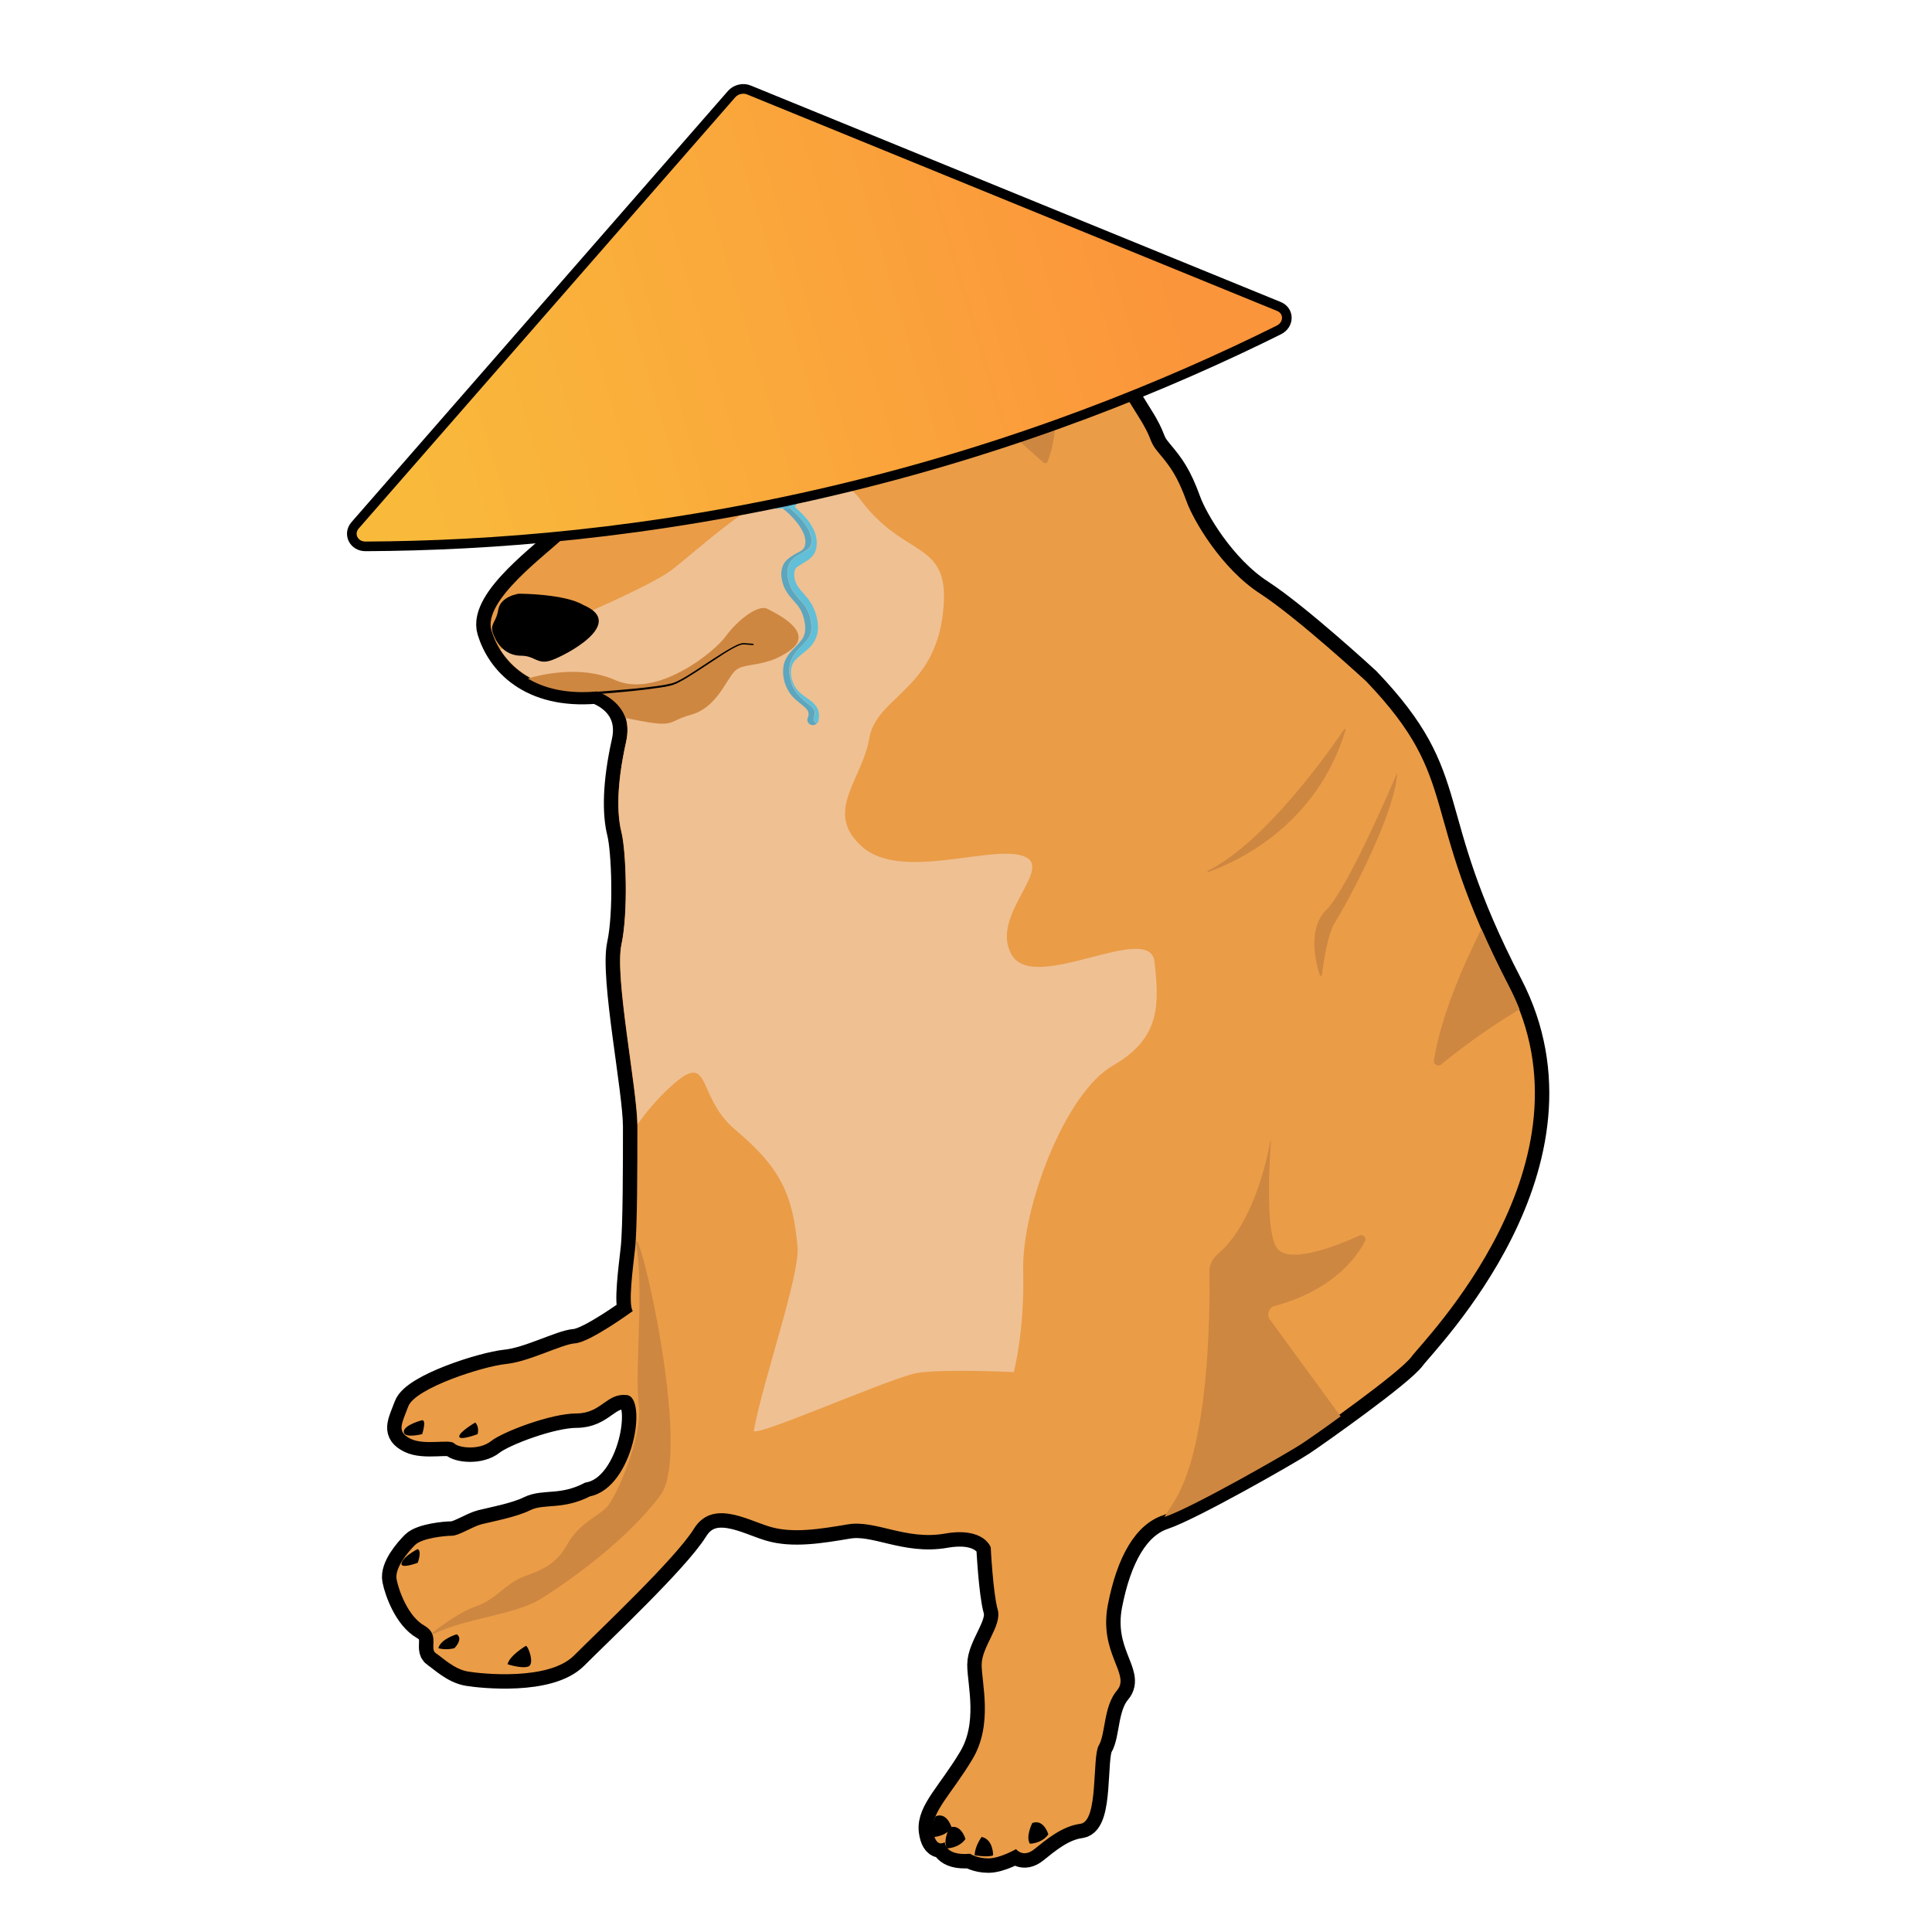 <?xml version="1.0" encoding="utf-8"?>
<!-- Generator: Adobe Illustrator 24.1.0, SVG Export Plug-In . SVG Version: 6.00 Build 0)  -->
<svg version="1.1" id="Capa_1" xmlns="http://www.w3.org/2000/svg" xmlns:xlink="http://www.w3.org/1999/xlink" x="0px" y="0px"
	 viewBox="0 0 1000 1000" style="enable-background:new 0 0 1000 1000;" xml:space="preserve">
<style type="text/css">
	.st0{fill:#EA9C47;stroke:#000000;stroke-width:14.924;stroke-miterlimit:10;}
	.st1{fill:#EA9C47;}
	.st2{display:none;fill:#EA9C47;}
	.st3{fill:#EFC092;}
	.st4{fill:#CE8741;}
	.st5{fill:none;stroke:#000000;stroke-width:1.658;stroke-miterlimit:10;}
	.st6{fill:#5CA6BF;}
	.st7{fill:#61BFD8;}
	.st8{fill:#F2D6B6;}
	.st9{fill:url(#SVGID_1_);stroke:#000000;stroke-width:4.989;stroke-miterlimit:10;}
</style>
<g>
	<path class="st0" d="M308.5,356.8c0,0,20.3,6,15.5,27.4c-4.8,21.5-4.8,36.9-2.4,46.5c2.4,9.5,3.6,41.7,0,58.4s8.3,75.1,8.3,94.1
		c0,19.1,0,52.4-1.2,63.2c-1.2,10.7-3.6,28.6-1.2,32.2c0,0-22,16.1-29.8,16.7c-7.1,0.5-23.8,9.5-35.8,10.7
		c-11.9,1.2-47.1,12.5-50.6,22c-3.6,9.5-6,13.1,1.2,16.7s20.3,0,22.6,2.4c2.4,2.4,13.1,3.6,19.1-1.2c6-4.8,31-14.3,44.1-14.3
		s15.5-10.7,26.2-9.5s3.6,47.7-19.1,52.4c-14.3,7.2-23.8,3.6-31,7.2c-7.2,3.6-20.3,6-25,7.2c-4.8,1.2-11.9,6-15.5,6
		c-3.6,0-15.5,1.2-19.1,4.8c-3.6,3.6-10.7,11.9-9.5,17.9c1.2,6,6,19.1,14.3,23.8s2.4,11.9,6,14.3c3.6,2.4,9.5,8.3,16.7,9.5
		c7.2,1.2,41.7,4.8,54.8-8.3c13.1-13.1,52.4-50.1,62-65.5c9.5-15.5,27.4-4.8,39.3-1.2s26.2,1.2,40.5-1.2c14.3-2.4,29.8,8.3,50.1,4.8
		c20.3-3.6,23.8,7.1,23.8,7.1s1.2,23.8,3.6,32.2c2.4,8.3-8.3,19.1-8.3,28.6s6,31-4.8,48.9c-10.7,17.9-21.5,27.4-20.3,36.9s6,6,6,6
		s0,7.2,13.1,6c0,0,3.6,2.4,9.5,2.4c6,0,14.3-4.8,14.3-4.8s3.6,4.8,9.5,0c6-4.8,14.3-11.9,23.8-13.1c9.5-1.2,6-34.6,9.5-40.5
		c3.6-6,2.4-20.3,9.5-28.6s-9.5-19.1-4.8-44.1c4.8-25,14.3-41.7,28.6-46.5c14.3-4.8,64.4-33.4,71.5-38.1
		c7.2-4.8,51.2-35.8,57.2-44.1s97.7-100.1,50.1-191.9S757.2,405,707.1,352.6c0,0-35.6-32.8-54.8-45.3
		c-20.3-13.1-34.8-38.4-38.1-47.7c-4.8-13.1-8.3-17.9-14.3-25s-2.4-6-10.7-19.1c-6.8-10.7-9.5-16.7-19.1-26.2
		c-8.3-8.3-23.8-27.4-42.9-27.4c-19.1,0-44.1-6-72.7-8.3c-27.3-2.3-31-4.8-51.2-4.8s-20.3,0-20.3,0s-14.3-14.3-29.8-9.5
		c-15.5,4.8-11.9,27.4-11.9,27.4s-33.4,27.4-40.5,54.8s-1.2,48.9-9.5,57.2s-41.7,32.2-36.9,47.7
		C259.1,341.9,274.6,359.7,308.5,356.8z"/>
	<path class="st1" d="M308.5,356.8c0,0,20.3,6,15.5,27.4c-4.8,21.5-4.8,36.9-2.4,46.5c2.4,9.5,3.6,41.7,0,58.4s8.3,75.1,8.3,94.1
		c0,19.1,0,52.4-1.2,63.2c-1.2,10.7-3.6,28.6-1.2,32.2c0,0-22,16.1-29.8,16.7c-7.1,0.5-23.8,9.5-35.8,10.7
		c-11.9,1.2-47.1,12.5-50.6,22c-3.6,9.5-6,13.1,1.2,16.7s20.3,0,22.6,2.4c2.4,2.4,13.1,3.6,19.1-1.2c6-4.8,31-14.3,44.1-14.3
		s15.5-10.7,26.2-9.5s3.6,47.7-19.1,52.4c-14.3,7.2-23.8,3.6-31,7.2c-7.2,3.6-20.3,6-25,7.2c-4.8,1.2-11.9,6-15.5,6
		c-3.6,0-15.5,1.2-19.1,4.8c-3.6,3.6-10.7,11.9-9.5,17.9c1.2,6,6,19.1,14.3,23.8s2.4,11.9,6,14.3c3.6,2.4,9.5,8.3,16.7,9.5
		c7.2,1.2,41.7,4.8,54.8-8.3c13.1-13.1,52.4-50.1,62-65.5c9.5-15.5,27.4-4.8,39.3-1.2s26.2,1.2,40.5-1.2c14.3-2.4,29.8,8.3,50.1,4.8
		c20.3-3.6,23.8,7.1,23.8,7.1s1.2,23.8,3.6,32.2c2.4,8.3-8.3,19.1-8.3,28.6s6,31-4.8,48.9c-10.7,17.9-21.5,27.4-20.3,36.9s6,6,6,6
		s0,7.2,13.1,6c0,0,3.6,2.4,9.5,2.4c6,0,14.3-4.8,14.3-4.8s3.6,4.8,9.5,0c6-4.8,14.3-11.9,23.8-13.1c9.5-1.2,6-34.6,9.5-40.5
		c3.6-6,2.4-20.3,9.5-28.6s-9.5-19.1-4.8-44.1c4.8-25,14.3-41.7,28.6-46.5c14.3-4.8,64.4-33.4,71.5-38.1
		c7.2-4.8,51.2-35.8,57.2-44.1s97.7-100.1,50.1-191.9S757.2,405,707.1,352.6c0,0-35.6-32.8-54.8-45.3
		c-20.3-13.1-34.8-38.4-38.1-47.7c-4.8-13.1-8.3-17.9-14.3-25s-2.4-6-10.7-19.1c-6.8-10.7-9.5-16.7-19.1-26.2
		c-8.3-8.3-23.8-27.4-42.9-27.4c-19.1,0-44.1-6-72.7-8.3c-27.3-2.3-31-4.8-51.2-4.8s-20.3,0-20.3,0s-14.3-14.3-29.8-9.5
		c-15.5,4.8-11.9,27.4-11.9,27.4s-33.4,27.4-40.5,54.8s-1.2,48.9-9.5,57.2s-41.7,32.2-36.9,47.7
		C259.1,341.9,274.6,359.7,308.5,356.8z"/>
	<g>
		<path class="st2" d="M367.5,772c-1.2-23.8,7.1-146.6,16.7-154.9c9.5-8.3,17.9-13.1-3.6-32.2c-21.5-19.1-10.7-45.3-38.1-17.9
			c-5.2,5.2-9.2,10.3-12.5,15c0,0.4,0,0.8,0,1.1c0,19.1,0,52.4-1.2,63.2c-1.2,10.7-3.6,28.6-1.2,32.2c0,0-22,16.1-29.8,16.7
			c-7.1,0.5-23.8,9.5-35.8,10.7c-11.9,1.2-47.1,12.5-50.6,22c-3.6,9.5-6,13.1,1.2,16.7s20.3,0,22.6,2.4c2.4,2.4,13.1,3.6,19.1-1.2
			c6-4.8,31-14.3,44.1-14.3s15.5-10.7,26.2-9.5s3.6,47.7-19.1,52.4c-14.3,7.2-23.8,3.6-31,7.2c-7.2,3.6-20.3,6-25,7.2
			c-4.8,1.2-11.9,6-15.5,6c-3.6,0-15.5,1.2-19.1,4.8c-3.6,3.6-10.7,11.9-9.5,17.9c1.2,6,6,19.1,14.3,23.8s2.4,11.9,6,14.3
			c3.6,2.4,9.5,8.3,16.7,9.5c7.2,1.2,41.7,4.8,54.8-8.3c13.1-13.1,52.4-50.1,62-65.5c1.8-2.9,3.9-4.9,6.2-6.2
			C366.9,780.7,367.7,776.4,367.5,772z"/>
		<path class="st2" d="M781,509.9c-47.7-91.8-23.8-104.9-73.9-157.3c0,0-35.6-32.8-54.8-45.3c-20.3-13.1-34.8-38.4-38.1-47.7
			c-4.8-13.1-8.3-17.9-14.3-25s-2.4-6-10.7-19.1c-6.8-10.7-9.5-16.7-19.1-26.2c-8.3-8.3-23.8-27.4-42.9-27.4
			c-19.1,0-44.1-6-72.7-8.3c-27.3-2.3-31-4.8-51.2-4.8s-20.3,0-20.3,0s-14.3-14.3-29.8-9.5c-15.5,4.8-11.9,27.4-11.9,27.4
			s-33.4,27.4-40.5,54.8s-1.2,48.9-9.5,57.2s-41.7,32.2-36.9,47.7c1,3.3,2.5,6.7,4.6,10c33.3-13.7,77-32.4,88.4-41
			c19.1-14.3,73.9-69.1,97.7-36.9s47.7,20.3,42.9,59.6c-4.8,39.3-34.6,42.9-38.1,64.4c-3.6,21.5-23.8,38.1-3.6,56
			c20.3,17.9,66.7-1.2,83.4,4.8c16.7,6-17.9,31-6,51.2c11.9,20.3,71.5-17.9,73.9,3.6c2.4,21.5,3.6,39.3-21.5,53.6
			c-25,14.3-46.5,73.9-46.5,106.1c0,32.2-3.6,107.3-3.6,107.3s-11.9,6-10.7,34.6l-2.1,6.6c0.5,7.5,1.6,20.9,3.2,26.7
			c2.4,8.3-8.3,19.1-8.3,28.6s6,31-4.8,48.9c-10.7,17.9-21.5,27.4-20.3,36.9s6,6,6,6s0,7.2,13.1,6c0,0,3.6,2.4,9.5,2.4
			c6,0,14.3-4.8,14.3-4.8s3.6,4.8,9.5,0c6-4.8,14.3-11.9,23.8-13.1c9.5-1.2,6-34.6,9.5-40.5c3.6-6,2.4-20.3,9.5-28.6
			s-9.5-19.1-4.8-44.1c4.8-25,14.3-41.7,28.6-46.5c14.3-4.8,64.4-33.4,71.5-38.1c7.2-4.8,51.2-35.8,57.2-44.1S828.7,601.6,781,509.9
			z"/>
		<path class="st3" d="M524.7,710.2c0,0,5.7-20.6,4.9-52.6c-0.8-32.2,21.5-91.8,46.5-106.1c25-14.3,23.8-32.2,21.5-53.6
			c-2.4-21.5-62,16.7-73.9-3.6c-11.9-20.3,22.6-45.3,6-51.2c-16.7-6-63.2,13.1-83.4-4.8c-20.3-17.9,0-34.6,3.6-56
			c3.6-21.5,33.4-25,38.1-64.4c4.8-39.3-19.1-27.4-42.9-59.6s-78.7,22.6-97.7,36.9c-11.4,8.5-55,27.3-88.4,41
			c7.6,12.2,22.9,22.7,49.6,20.4c0,0,20.3,6,15.5,27.4c-4.8,21.5-4.8,36.9-2.4,46.5c2.4,9.5,3.6,41.7,0,58.4
			c-3.5,16.4,7.9,72.9,8.3,93c3.3-4.6,7.3-9.7,12.5-15c27.4-27.4,16.1-0.5,38.1,17.9c23.2,19.4,29.8,33.4,32.2,60.6
			c1.3,14.6-18.2,70.1-22.6,95c-0.8,4.3,62.6-23.8,82.4-29.3C483,708.3,523.4,710.1,524.7,710.2z"/>
	</g>
	<path d="M268.6,307.3c0,0-9.5,1.2-10.7,8.3c-1.2,7.2-4.8,7.2-2.4,13.1c2.4,6,7.1,10.7,14.3,10.7c7.1,0,8.3,4.8,15.5,2.4
		c7.1-2.4,39.3-19.1,16.7-28.6C292.4,307.3,268.6,307.3,268.6,307.3z"/>
	<path d="M301.2,227.6c2.2,0.9,12.7,5.2,12.7,10.6c0,0-1.2,8.3-10.7,10.7c-6,2.4-6-1.2-6-1.2s2-16.7,3.2-19.8
		C300.5,227.6,300.9,227.5,301.2,227.6z"/>
	<path class="st4" d="M480.4,186.5c-0.5-0.4-0.6-1.1-0.2-1.7c3.2-4.5,18-23.8,32.7-21.7c16.7,2.4,23.8,8.3,28.6,20.3
		c4.6,11.6,8.1,36.7,0.7,55.6c-0.3,0.8-1.4,1-2,0.5L480.4,186.5z"/>
	<path d="M534.3,943.6c0,0-3.6,7.2-1.2,10.7c0,0,6,0,9.5-4.8C542.7,949.6,540.3,941.3,534.3,943.6z"/>
	<path d="M484.3,940.1c0,0-3.6,7.2-1.2,10.7c0,0,6,0,9.5-4.8C492.6,946,490.2,937.7,484.3,940.1z"/>
	<path d="M491.4,946c0,0-3.6,7.1-1.2,10.7c0,0,6,0,9.5-4.8C499.8,952,497.4,943.6,491.4,946z"/>
	<path d="M508.1,950.8c0,0-3.6,4.8-3.6,9.5c0,0,7.1,1.2,9.5,0C514.1,960.3,514.1,952,508.1,950.8z"/>
	<path d="M272.2,851.9c0,0-8.3,4.8-9.5,9.5c0,0,7.2,2.4,10.7,1.2C276.9,861.4,273.4,851.9,272.2,851.9z"/>
	<path d="M236.4,845.9c0,0-8.3,2.4-9.5,7.2c0,0,3.6,1.2,8.3,0C235.2,853.1,240,848.3,236.4,845.9z"/>
	<path class="st4" d="M695.8,377.4c-6.8,10-40.3,58.2-70.6,73.3c-0.4,0.2-0.1,0.7,0.3,0.6c15.9-5.7,56.3-24.7,71-73.6
		C696.5,377.3,696,377.1,695.8,377.4z"/>
	<path class="st4" d="M723.2,400.4c0-0.1-0.2-0.2-0.2,0c-2.8,6.5-25.5,59.7-36.7,70.8c-9.7,9.7-5.2,27.3-3.2,33.5
		c0.2,0.6,1,0.5,1.1-0.1c0.8-6,3-21.7,6.9-27.4C695.8,470,721.5,423.3,723.2,400.4z"/>
	<g>
		<path class="st4" d="M357.8,369.9c13.1-3.6,17.9-17.9,22.6-22.6c4.8-4.8,15.5-1.2,28.6-10.7c13.1-9.5-7.2-19.1-11.9-21.5
			s-15.5,6-21.5,14.3s-35.8,32.2-57.2,22.6c-17.5-7.8-38.2-2.9-45.2-0.8c8.5,5.1,20.2,8.1,35.7,6.7c0,0,11.1,3.3,14.9,13.7
			c1,0.2,2,0.4,2.9,0.6C350.6,377.1,344.7,373.5,357.8,369.9z"/>
		<path class="st4" d="M786.5,522.4c-1.5-3.7-3.2-7.5-5.1-11.2c-5.8-11.2-10.6-21.3-14.6-30.4c-9.2,18.3-21.1,45.3-24.6,68.1
			c-0.3,2,2.1,3.4,3.7,2.1C752.8,545.3,767.6,533.7,786.5,522.4z"/>
		<path class="st4" d="M706.5,642.6c1-1.9-0.9-3.9-2.8-3.1c-11.6,5.3-37.8,15.8-43.3,5.7c-5.5-10-3.2-45.6-2.6-54.9
			c0-0.1-0.2-0.1-0.2,0c-1.6,9.1-8.9,43.6-27.6,59.1c-2.6,2.2-4.1,5.5-4,8.9c0.3,20.9,0,92.1-19.2,120.4c-1.6,2.3-2.9,4.5-4.1,6.5
			c14.4-4.8,64.3-33.4,71.4-38.1c2.7-1.8,10.7-7.3,19.8-14l-36.6-50.1c-1.9-2.6-0.6-6.3,2.6-7.1
			C671.4,672.9,694.6,664.3,706.5,642.6z"/>
	</g>
	<path class="st5" d="M212.6,822.1"/>
	<path d="M246,736.3c0,0-8.3,4.8-8.3,7.2s9.5-1.2,9.5-1.2S248.3,738.7,246,736.3z"/>
	<path d="M218.5,735.1c0,0-9.5,2.4-9.5,6c0,3.6,9.5,1.2,9.5,1.2S220.9,735.1,218.5,735.1z"/>
	<path d="M216.2,801.8c0,0-7.2,3.6-8.3,7.1c-1.2,3.6,8.3,0,8.3,0S218.5,803,216.2,801.8z"/>
	<g>
		<path class="st4" d="M341.9,773.8c16.7-22.6-11.9-143.5-12.8-130.5c4.5,22-0.7,67.7,1.5,83.4c2.4,16.7-11.9,48.9-16.7,53.6
			c-4.8,4.8-14.3,8.3-20.3,19.1c-6,10.7-13.1,13.1-22.6,16.7c-9.5,3.6-14.3,11.9-25,15.5c-7.4,2.5-16.9,9.4-22.2,13.5
			c0.1,0.3,0.2,0.5,0.3,0.8c16.9-8.5,41.7-9.7,55.9-18.4C295.4,817.9,325.2,796.5,341.9,773.8z"/>
	</g>
	<path d="M306.8,358.2c7.4-0.5,14.8-1.1,22.2-1.8c3.7-0.4,7.4-0.8,11-1.3c0.9-0.1,1.8-0.3,2.7-0.4c0.9-0.1,1.8-0.3,2.7-0.5
		c0.9-0.2,1.8-0.4,2.7-0.6c0.8-0.3,1.7-0.6,2.5-1c3.3-1.6,6.4-3.6,9.5-5.6l9.3-6.1c3.1-2,6.2-4,9.5-5.8c1.7-0.9,3.3-1.8,5.2-2.2
		c0.5-0.1,1,0,1.5,0l1.4,0.1l2.8,0.2c0.2,0,0.3,0.2,0.3,0.4c0,0.2-0.2,0.3-0.4,0.3l-2.8-0.2l-1.4-0.1c-0.5,0-0.9-0.1-1.3,0
		c-1.7,0.3-3.4,1.3-5,2.1c-3.2,1.8-6.3,3.8-9.4,5.9l-9.3,6.1c-3.1,2-6.2,4-9.6,5.7c-0.8,0.4-1.7,0.8-2.6,1.1
		c-0.9,0.3-1.8,0.5-2.7,0.7c-0.9,0.2-1.8,0.4-2.8,0.5c-0.9,0.2-1.8,0.3-2.8,0.4c-3.7,0.6-7.4,1-11.1,1.4c-7.4,0.8-14.8,1.4-22.2,2
		c-0.4,0-0.8-0.3-0.8-0.7C306.1,358.6,306.4,358.2,306.8,358.2L306.8,358.2z"/>
	<g>
		<path class="st6" d="M421.1,371.9c0-0.2,0.1-0.4,0.1-0.6l0.1-0.2c0.7-2.1,0.6-3.5-1.2-5.2c-1.8-1.7-4.4-3.4-6.5-5.7
			c-2.1-2.3-3.7-5.1-4.4-8c-0.7-2.9-1-6-0.2-9.1c0.4-1.6,1.2-3,2.1-4.4c0.9-1.3,2-2.5,3-3.5c2.1-2.1,3.9-3.9,4.9-5.9
			c0.2-0.5,0.4-1,0.6-1.5c0.1-0.5,0.3-1,0.3-1.5l0.1-1.6l-0.1-1.7c-0.3-2.4-0.8-4.9-1.9-7c-1-2.1-2.5-4-4.5-6.1
			c-1.9-2.1-4.1-4.9-5-8.1c-0.2-0.8-0.5-1.6-0.6-2.4l-0.2-1.2c0-0.4,0-0.8-0.1-1.3c-0.1-1.6,0.2-3.6,1.2-5.4c1-1.9,2.6-3.1,4-4
			c1.4-0.9,2.8-1.5,3.8-2.2c2.2-1.3,3.1-2.4,3.4-4.4c0.3-2-0.4-4.3-1.4-6.5c-2.2-4.4-6.2-8.4-10.3-11.8l-0.1-0.1
			c-0.9-0.7-1-1.9-0.4-2.8c0,0,0,0,0,0c-0.9-0.6-2.2-0.5-3,0.3c-0.8,0.9-0.7,2.2,0.2,3l0.1,0.1c4.1,3.3,8,7.4,10.3,11.8
			c1.1,2.2,1.7,4.5,1.4,6.5c-0.2,2.1-1.1,3.2-3.4,4.4c-1.1,0.6-2.4,1.2-3.8,2.2c-1.4,0.9-3,2.2-4,4c-0.9,1.8-1.3,3.8-1.2,5.4
			c0,0.4,0,0.9,0.1,1.3l0.2,1.2c0.1,0.8,0.3,1.6,0.6,2.4c0.9,3.2,3.1,6,5,8.1c1.9,2.1,3.5,3.9,4.5,6.1c1,2.1,1.6,4.5,1.9,7l0.1,1.7
			l-0.1,1.6c-0.1,0.5-0.2,1-0.3,1.5c-0.2,0.5-0.4,1-0.6,1.5c-1,1.9-2.9,3.8-4.9,5.9c-1,1-2.1,2.2-3,3.5c-0.9,1.4-1.7,2.8-2.1,4.4
			c-0.8,3.2-0.5,6.3,0.2,9.1c0.8,2.9,2.3,5.8,4.4,8c2.1,2.3,4.7,3.9,6.5,5.7c1.8,1.8,2,3.2,1.2,5.2l-0.1,0.2
			c-0.1,0.2-0.1,0.4-0.1,0.6c-0.1,1.5,1,2.8,2.6,2.9c0.9,0.1,1.6-0.2,2.2-0.8C421.7,374.1,421,373.1,421.1,371.9z"/>
		<g>
			<path class="st7" d="M424.5,248.7c-0.2,0.1-0.3,0.2-0.5,0.2c0,0.1,0,0.2,0,0.3l0,0.4c0,0.6-0.3,1.1-0.8,1.4
				c-0.5,0.5-1.1,0.9-1.5,1.5l-1.6,2.3c-0.6,0.9-1.6,1.5-2.7,1.8l-2.5,0.5c-1.5,0.3-2.8,1.1-3.7,2.3l-1.1,1.5c-0.2,0-0.3,0-0.5,0.1
				c-0.5-0.4-1-0.8-1.6-1.1c-0.6,0.8-0.5,1.8,0.1,2.5c-0.4,0.2-0.9,0.3-1.4,0.3l-6.2,0.2c-0.3,0-0.7,0-1-0.1l0.1,0
				c1,0.4,2,0.6,3,0.5c0,0,3.6-0.1,5.4-0.2c0.6,0,1.3,0.2,1.7,0.6c3.6,3.1,7,6.8,9,10.7c1.1,2.2,1.7,4.5,1.4,6.5
				c-0.2,2.1-1.1,3.2-3.4,4.4c-1.1,0.6-2.4,1.2-3.8,2.2c-1.4,0.9-3,2.2-4,4c-0.9,1.8-1.3,3.8-1.2,5.4c0,0.4,0,0.9,0.1,1.3l0.2,1.2
				c0.1,0.8,0.3,1.6,0.6,2.4c0.9,3.2,3.1,6,5,8.1c1.9,2.1,3.5,3.9,4.5,6.1c1,2.1,1.6,4.5,1.9,7l0.1,1.7l-0.1,1.6
				c-0.1,0.5-0.2,1-0.3,1.5c-0.2,0.5-0.4,1-0.6,1.5c-1,1.9-2.9,3.8-4.9,5.9c-1,1-2.1,2.2-3,3.5c-0.9,1.4-1.7,2.8-2.1,4.4
				c-0.8,3.2-0.5,6.3,0.2,9.1c0.8,2.9,2.3,5.8,4.4,8c2.1,2.3,4.7,3.9,6.5,5.7c1.8,1.8,2,3.2,1.2,5.2l-0.1,0.2
				c-0.1,0.2-0.1,0.4-0.1,0.6c-0.1,1.2,0.6,2.2,1.6,2.6c0.5-0.4,0.8-1,0.9-1.7c0.1-0.9,0.2-1.7,0.2-2.6l-0.1-1.4
				c-0.1-0.5-0.3-0.9-0.4-1.4c-0.7-1.8-2-3.2-3.2-4.2c-2.5-2-4.8-3.3-6.6-5.1c-1.8-1.8-3-3.9-3.7-6.4l-0.4-1.8
				c-0.1-0.6-0.1-1.2-0.1-1.8c-0.1-0.6,0.1-1.2,0.1-1.8c0-0.6,0.3-1.1,0.4-1.7c0.7-2.2,2.5-3.9,4.6-5.6c2.1-1.7,4.7-3.6,6.6-6.4
				c0.4-0.7,0.9-1.5,1.2-2.3c0.3-0.8,0.6-1.6,0.8-2.5c0.1-0.8,0.2-1.7,0.3-2.5l-0.1-2.4c-0.3-3-1.1-6-2.5-8.9
				c-0.7-1.4-1.6-2.8-2.5-4c-1-1.2-2-2.4-2.9-3.4c-1.9-2.1-3.2-3.8-3.8-5.9c-0.2-0.5-0.3-1.1-0.4-1.6l-0.1-0.9l0-0.8
				c-0.1-1.1,0.2-1.9,0.4-2.6c0.6-1.3,2.7-2.4,5.5-4.1c1.3-0.9,2.9-1.9,4-3.5c0.3-0.4,0.5-0.8,0.7-1.2l0.3-0.6l0.2-0.7
				c0.1-0.4,0.3-0.9,0.4-1.3l0.1-1.3c0.3-3.5-0.8-6.7-2.3-9.4c-1.5-2.7-3.5-5-5.6-7.1c-1-1-2.1-2-3.1-2.9c-0.2-0.2-0.2-0.5-0.1-0.7
				c0.6-0.7,1.7-2.1,1.7-2.1c0.9-1.2,2.2-2,3.7-2.3l2.5-0.5c1.1-0.2,2.1-0.8,2.7-1.8l1.6-2.3c0.4-0.6,0.9-1,1.5-1.5
				c0.5-0.4,0.8-0.9,0.8-1.4l0-0.4C426.2,248.9,425.3,248.3,424.5,248.7z"/>
			<path class="st6" d="M424,248.9c-5,2.3-8.7,4.6-16.3,6.4c-7.6,1.8-14.7,2.1-20.9,2.6c-0.8,0.1-1.2,1-0.7,1.6l1.1,1.2
				c0.1,0.1,0.2,0.1,0.2,0.1c0.8,0.5,1.8,0.6,2.8,0.4l1.2-0.3c0.8-0.2,1.6-0.2,2.4-0.1c0.7,0.1,1.4,0.2,2.1,0.5l3.4,1.4
				c0.3,0,0.7,0.1,1,0.1l6.2-0.2c1.4,0,2.6-0.7,3.4-1.7l1.1-1.5c0.9-1.2,2.2-2,3.7-2.3l2.5-0.5c1.1-0.2,2.1-0.8,2.7-1.8l1.6-2.3
				c0.4-0.6,0.9-1,1.5-1.5c0.5-0.4,0.8-0.9,0.8-1.4l0-0.4C424,249.1,424,249,424,248.9z"/>
		</g>
	</g>
	<path d="M369.3,252c-0.5-0.3-0.4-1,0.1-1.2c4.3-1.8,19.1-8,26.2-9c7.5-1.1,28.6,0.8,34.4,2.9c0.6,0.2,0.6,1,0,1.2
		c-1.3,0.6-3.2,1.6-4.7,3.1c-2.4,2.4-9.5,8.3-13.1,9.5c-3.6,1.2-22.6,1.2-28.6,0C378.9,257.5,371.9,253.5,369.3,252z"/>
	<g>
		<path class="st8" d="M393.3,249.2c0,0-4.3,0.9-5,2c-0.7,1,4.9,1.6,4.9,1.6L393.3,249.2z"/>
		<ellipse cx="400.5" cy="250.6" rx="7.7" ry="7.2"/>
	</g>
	
		<linearGradient id="SVGID_1_" gradientUnits="userSpaceOnUse" x1="204.391" y1="225.399" x2="532.304" y2="129.758" gradientTransform="matrix(1.204 -2.801387e-02 -2.801387e-02 1.093 -44.851 -29.132)">
		<stop  offset="0" style="stop-color:#F9BA3B"/>
		<stop  offset="1" style="stop-color:#FB953B"/>
	</linearGradient>
	<path class="st9" d="M378.6,48.8L183.8,271.9c-3.9,4.5-0.7,11,5.5,10.9c63.7-0.3,147.3-6.4,242.7-29s172.9-54.7,229.9-83
		c5.6-2.8,5.5-10,0-12.2c-91.4-37.3-182.8-74.7-274.2-112C384.7,45.3,380.8,46.2,378.6,48.8z"/>
</g>
</svg>
